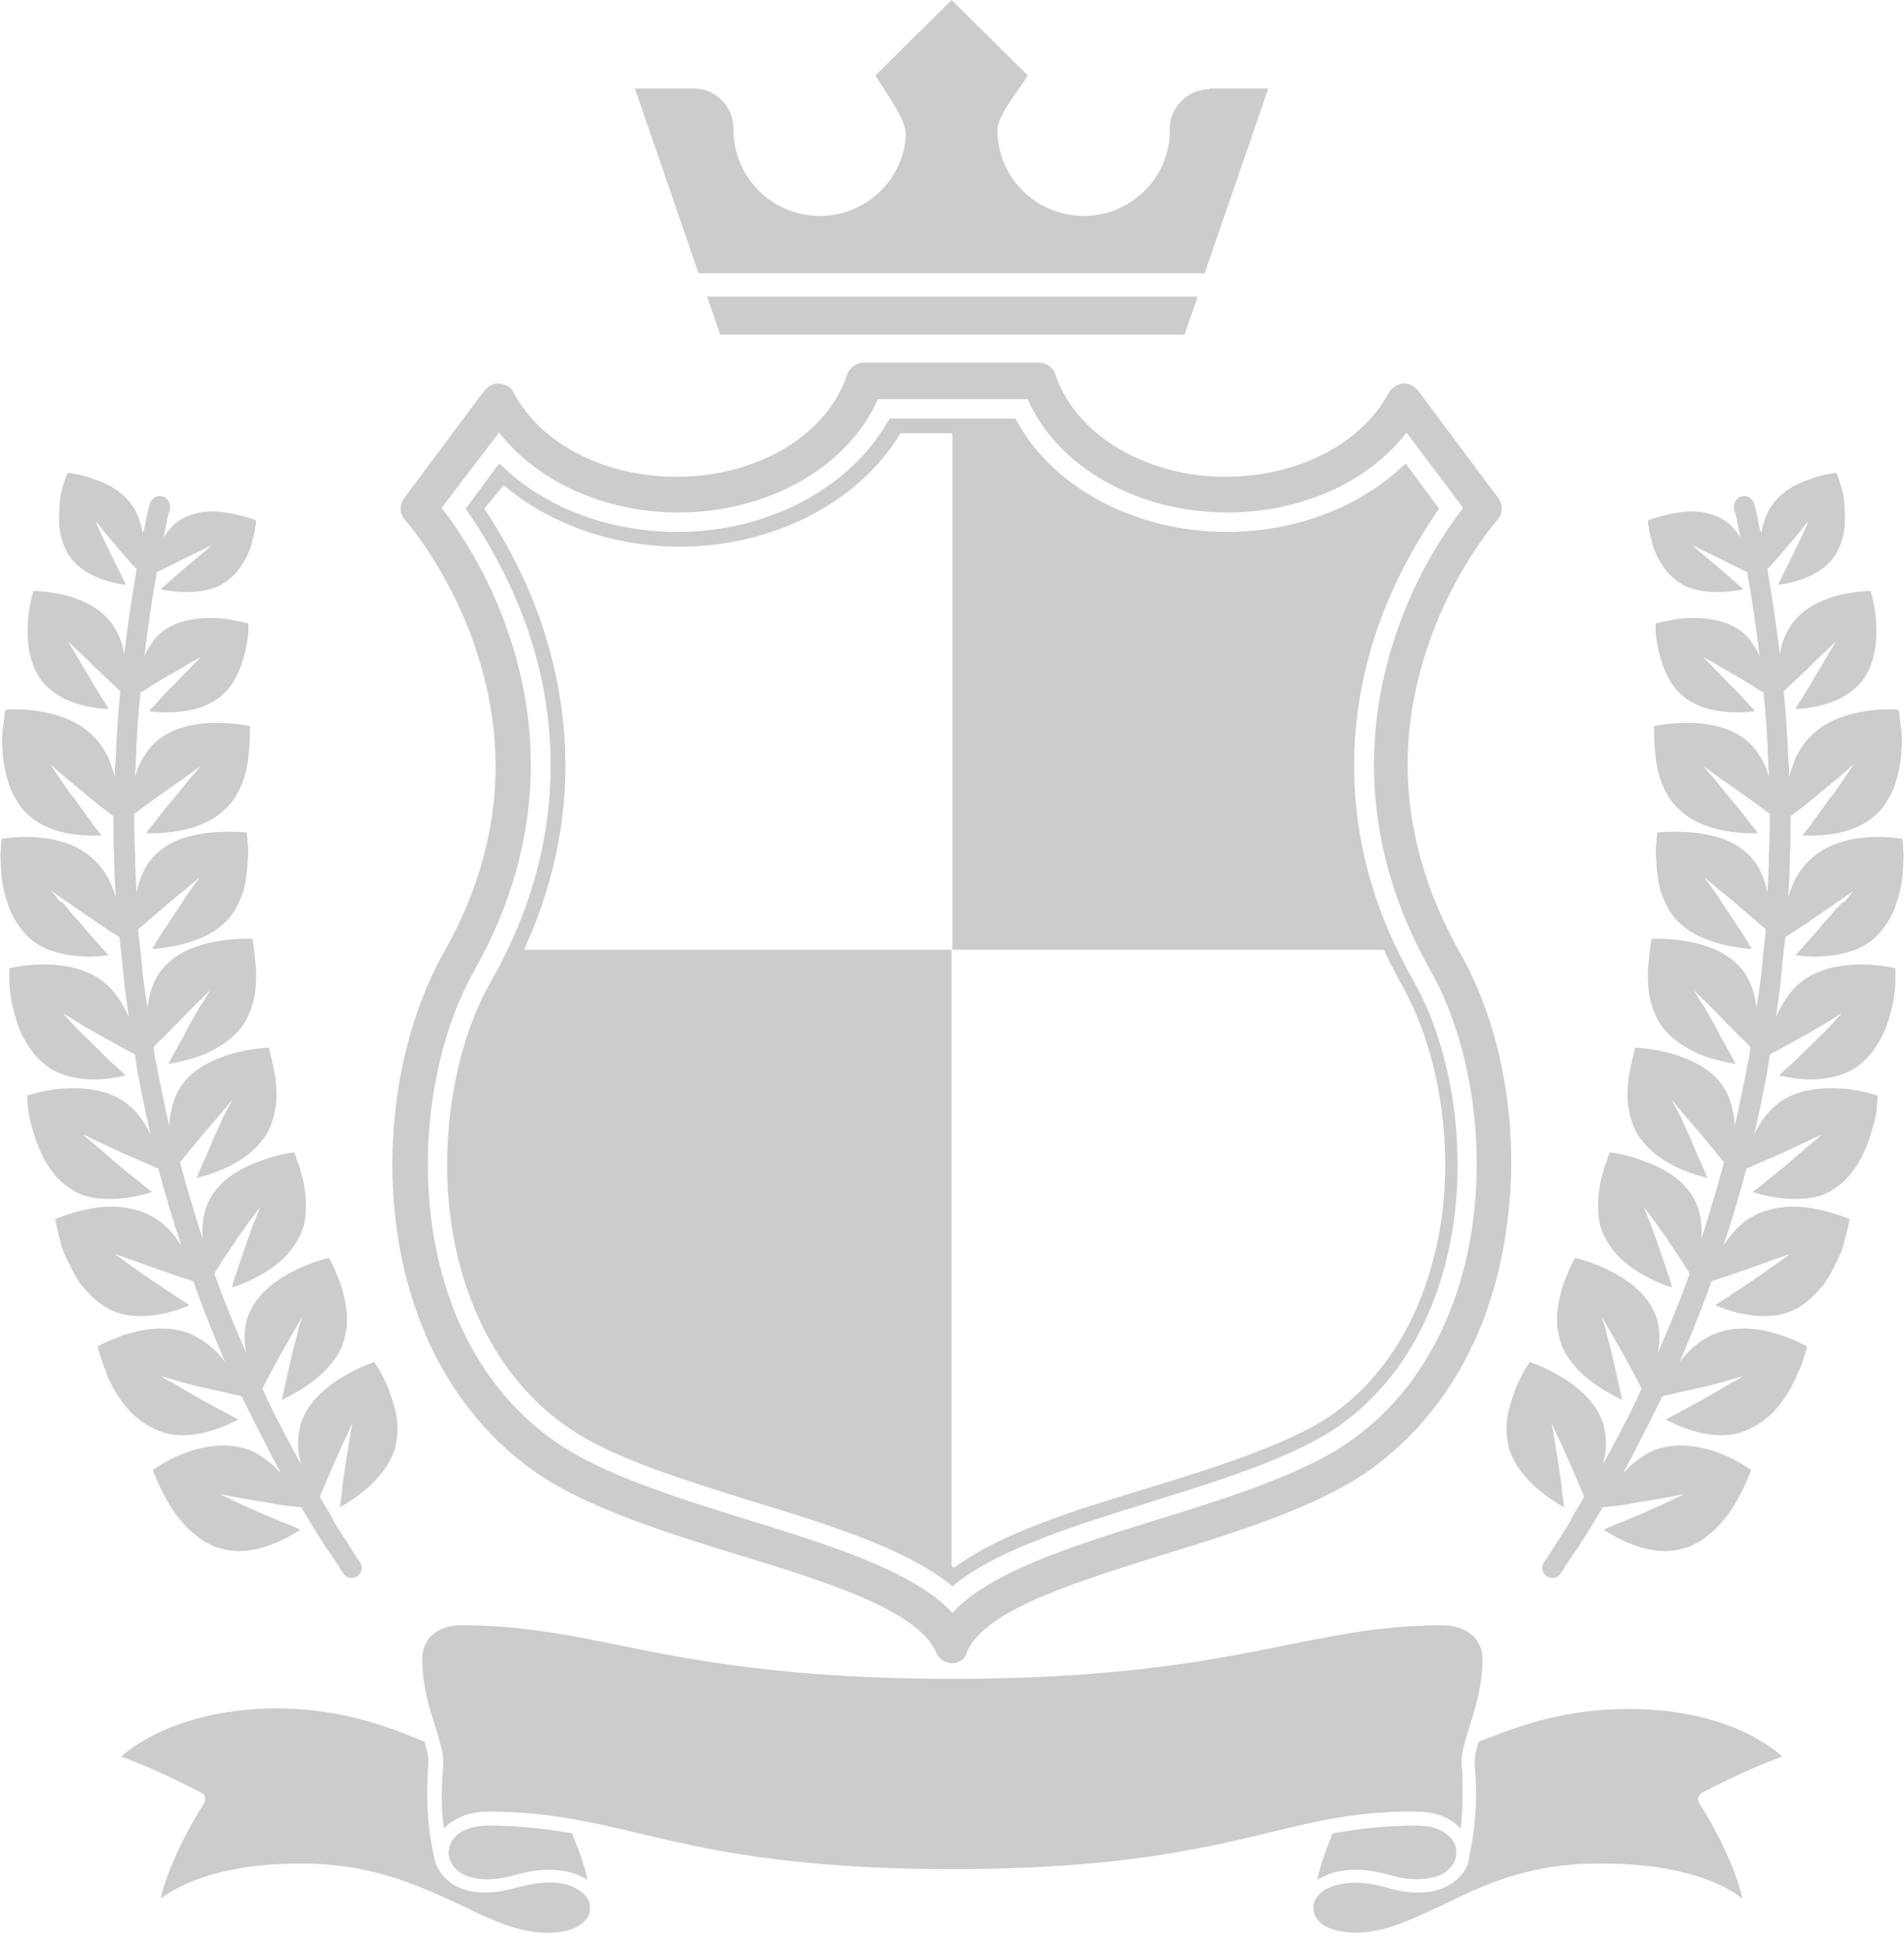 <?xml version="1.0" encoding="utf-8"?>
<svg viewBox="167.2 560.5 245.3 248.9" width="245.3" height="248.9" xmlns="http://www.w3.org/2000/svg"><g transform="matrix(1, 0, 0, 1, 0, 0)">
		<path class="st0" d="M289.9,774.7c-0.9,0-1.8-0.6-2.1-1.4c-2.3-5.4-14.1-9.1-25.6-12.6c-9.4-2.9-19.2-6-25.7-10.4&#10;&#9;&#9;&#9;c-10.1-6.9-16.6-18.4-18.3-32.4c-1.5-12.2,0.8-25.1,6.1-34.6c7.3-12.8,8.7-26.1,4.1-39.5c-3.4-10-8.9-16.2-9-16.3&#10;&#9;&#9;&#9;c-0.7-0.8-0.8-2-0.1-2.9l10.3-13.8c0.5-0.6,1.2-1,2-0.9c0.8,0.1,1.5,0.5,1.8,1.2c3.5,6.6,11.7,10.8,21,10.8&#10;&#9;&#9;&#9;c10.4,0,19.4-5.4,21.9-13.1c0.3-0.9,1.2-1.6,2.2-1.6h22.5c1,0,1.9,0.6,2.2,1.6c2.6,7.7,11.6,13.1,21.9,13.1&#10;&#9;&#9;&#9;c9.2,0,17.5-4.2,21-10.8c0.4-0.7,1.1-1.1,1.8-1.2c0.8-0.1,1.5,0.3,2,0.9l10.3,13.8c0.7,0.9,0.6,2.1-0.1,2.9&#10;&#9;&#9;&#9;c-0.1,0.1-5.7,6.4-9,16.4c-4.5,13.3-3,26.5,4.2,39.3c5.4,9.5,7.7,22.4,6.1,34.6c-1.7,14-8.2,25.5-18.3,32.4&#10;&#9;&#9;&#9;c-6.5,4.4-16.2,7.5-25.7,10.4c-11.5,3.6-23.3,7.2-25.6,12.6C291.6,774.1,290.8,774.7,289.9,774.7z M224.1,625.9&#10;&#9;&#9;&#9;c2,2.6,6,8.3,8.7,16.4c3.4,10.1,5.4,25.7-4.5,43.2c-9.1,16.1-9.5,47.1,10.8,60.9c5.9,4,15.3,7,24.4,9.8c11,3.4,21.5,6.7,26.4,12&#10;&#9;&#9;&#9;c4.9-5.3,15.4-8.6,26.4-12c9.1-2.8,18.5-5.8,24.4-9.8c20.2-13.8,19.9-44.8,10.8-60.9l0,0c-9.9-17.5-7.9-33.1-4.5-43.2&#10;&#9;&#9;&#9;c2.7-8.1,6.7-13.8,8.7-16.4l-7.3-9.7c-4.9,6.4-13.6,10.3-23.1,10.3c-11.6,0-21.9-5.9-25.7-14.6h-19.3&#10;&#9;&#9;&#9;c-3.8,8.7-14.1,14.6-25.7,14.6c-9.5,0-18.2-4-23.1-10.3L224.1,625.9z" style="fill: rgb(204, 204, 204); opacity: 1;"/>
		<path class="st0" d="M289.9,764.8l-0.6-0.5c-5.7-4.4-15.1-7.4-25-10.4c-8.9-2.8-18.2-5.6-23.8-9.5c-8.4-5.7-13.8-15.5-15.3-27.4&#10;&#9;&#9;&#9;c-1.3-10.6,0.7-22.2,5.3-30.2c10.4-18.3,8.3-34.7,4.7-45.2c-2.3-6.6-5.4-11.8-7.6-15l-0.4-0.6l4.3-5.8l0.8,0.7&#10;&#9;&#9;&#9;c5.6,5.2,13.7,8.1,22.2,8.1c11.6,0,22.1-5.6,27-14.1l0.3-0.5H298l0.3,0.5c4.8,8.6,15.4,14.1,27,14.1c8.5,0,16.6-3,22.2-8.1&#10;&#9;&#9;&#9;l0.8-0.7l4.3,5.8l-0.4,0.6c-2.2,3.2-5.3,8.4-7.6,15c-3.6,10.6-5.7,27,4.7,45.2c4.6,8.1,6.6,19.6,5.3,30.2&#10;&#9;&#9;&#9;c-1.5,12-6.9,21.7-15.3,27.4c-5.6,3.8-14.8,6.7-23.8,9.5c-9.9,3.1-19.3,6-25,10.4L289.9,764.8z M229.6,626&#10;&#9;&#9;&#9;c2.2,3.3,5.2,8.4,7.4,14.9c3.7,10.9,5.9,27.9-4.8,46.8c-4.4,7.7-6.3,18.9-5,29.1c1.4,11.4,6.5,20.7,14.5,26.1&#10;&#9;&#9;&#9;c5.3,3.7,14.4,6.5,23.3,9.2c10.2,3.2,19.1,5.9,25.1,10.3c6-4.4,14.8-7.2,25.1-10.3c8.8-2.7,17.9-5.6,23.3-9.2&#10;&#9;&#9;&#9;c7.9-5.4,13-14.7,14.5-26.1c1.3-10.2-0.7-21.3-5-29.1c-10.7-18.9-8.5-35.9-4.8-46.8c2.2-6.5,5.2-11.6,7.4-14.9l-2.3-3&#10;&#9;&#9;&#9;c-5.9,5.1-14.1,7.9-22.7,7.9c-12,0-23.1-5.7-28.4-14.6h-14c-5.3,8.9-16.4,14.6-28.4,14.6c-8.6,0-16.8-2.9-22.7-7.9L229.6,626z" style="fill: rgb(204, 204, 204); opacity: 1;"/>
		<path class="st0" d="M346.1,682.8c-7.9-16.8-5.8-31.7-2.5-41.6c2.3-6.7,5.4-12,7.7-15.2l-3.3-4.4c-5.7,5.2-14,8.4-22.8,8.4&#10;&#9;&#9;&#9;c-12.1,0-22.9-5.8-27.8-14.6h-7.5v67.4H346.1z" style="fill: rgb(204, 204, 204); opacity: 1;"/>
		<path class="st0" d="M233.6,682.8c-0.7,1.5-1.4,3-2.3,4.5c-4.5,7.9-6.4,19.3-5.2,29.7c1.4,11.7,6.7,21.2,14.9,26.7&#10;&#9;&#9;&#9;c5.5,3.7,14.6,6.6,23.5,9.3c10.2,3.2,19.5,6.1,25.3,10.6v-80.8H233.6z" style="fill: rgb(204, 204, 204); opacity: 1;"/>
		<g>
			<path class="st0" d="M182.8,786.7c1.9,0.7,5.8,2.3,10.4,4.7c0.2,0.1,0.4,0.3,0.4,0.6c0.1,0.2,0,0.5-0.1,0.7&#10;&#9;&#9;&#9;&#9;c0,0.1-4.2,6.3-5.6,12.3c2.7-2,8.3-4.7,19.2-4.5c8.6,0.2,14.4,3,19.6,5.4c3.9,1.9,7.3,3.5,11.1,3.5c2.1,0,3.8-0.5,4.7-1.5&#10;&#9;&#9;&#9;&#9;c0.5-0.5,0.8-1.1,0.7-1.8l0,0c0-0.8-0.5-1.6-1.3-2.1c-1.8-1.3-4.7-1.4-8.2-0.4c-3.4,1-6.4,0.8-8.4-0.6c-1.2-0.9-2-2.1-2.2-3.5&#10;&#9;&#9;&#9;&#9;c-1-4.5-0.9-7.9-0.8-10.4c0-0.7,0.1-1.3,0.1-1.8c0-0.7-0.2-1.5-0.5-2.5c-4.8-2-10.4-4.1-18.3-4.3&#10;&#9;&#9;&#9;&#9;C191.4,780.4,185,784.8,182.8,786.7z" style="fill: rgb(204, 204, 204); opacity: 1;"/>
			<path class="st0" d="M225.8,797.1c-0.6,0.6-0.8,1.4-0.8,2.2c0.1,0.9,0.6,1.7,1.4,2.3c0.9,0.6,3,1.5,7,0.4&#10;&#9;&#9;&#9;&#9;c5.2-1.5,8.1-0.3,9.5,0.6c-0.5-2.3-1.3-4.2-1.9-5.8c0-0.1-0.1-0.1-0.1-0.2c-3.3-0.6-6.8-1-10.8-1&#10;&#9;&#9;&#9;&#9;C228.2,795.6,226.7,796.1,225.8,797.1z" style="fill: rgb(204, 204, 204); opacity: 1;"/>
			<path class="st0" d="M357.7,784.8c-0.3,1-0.5,1.8-0.5,2.5c0,0.6,0,1.2,0.1,1.8c0.1,2.5,0.2,5.8-0.8,10.4&#10;&#9;&#9;&#9;&#9;c-0.1,1.4-0.9,2.6-2.2,3.5c-2,1.4-5,1.6-8.4,0.6c-3.4-1-6.4-0.8-8.2,0.4c-0.8,0.6-1.3,1.3-1.3,2.1l0,0c0,0.6,0.2,1.3,0.7,1.8&#10;&#9;&#9;&#9;&#9;c0.9,1,2.6,1.4,4.7,1.5c3.8,0,7.2-1.7,11.1-3.5c5.1-2.5,10.9-5.3,19.6-5.4c10.9-0.2,16.6,2.5,19.2,4.5&#10;&#9;&#9;&#9;&#9;c-1.4-5.9-5.5-12.2-5.6-12.3c-0.1-0.2-0.2-0.5-0.1-0.7c0.1-0.2,0.2-0.4,0.4-0.6c4.6-2.4,8.5-4,10.4-4.7c-2.2-2-8.7-6.4-20.9-6.1&#10;&#9;&#9;&#9;&#9;C368,780.8,362.5,782.9,357.7,784.8z" style="fill: rgb(204, 204, 204); opacity: 1;"/>
			<path class="st0" d="M346.4,802c1.4,0.4,2.5,0.5,3.5,0.5c1.8,0,2.9-0.5,3.5-0.9c0.8-0.6,1.4-1.4,1.4-2.3c0.1-0.8-0.2-1.6-0.8-2.2&#10;&#9;&#9;&#9;&#9;c-0.9-1-2.4-1.5-4.3-1.5c-4,0-7.5,0.4-10.8,1c0,0.1-0.1,0.1-0.1,0.2c-0.6,1.5-1.4,3.5-1.9,5.8C338.3,801.7,341.2,800.5,346.4,802&#10;&#9;&#9;&#9;&#9;z" style="fill: rgb(204, 204, 204); opacity: 1;"/>
			<path class="st0" d="M224.3,787.3c0,0.6,0,1.2-0.1,1.9c-0.1,1.8-0.2,4,0.2,6.8c0,0,0,0,0.1-0.1c1.2-1.3,3.2-2.1,5.6-2.1&#10;&#9;&#9;&#9;&#9;c7.3,0,12.7,1.2,19,2.7c8.8,2.1,19.7,4.7,40.8,4.7c21.1,0,32.1-2.6,40.8-4.7c6.2-1.5,11.6-2.8,19-2.7c2.4,0,4.4,0.8,5.6,2.1&#10;&#9;&#9;&#9;&#9;c0,0,0,0,0.1,0.1c0.3-2.8,0.2-4.9,0.2-6.8c0-0.7-0.1-1.3-0.1-1.9c0-1.2,0.5-2.7,1-4.4c0.8-2.4,1.7-5.4,1.7-8.8&#10;&#9;&#9;&#9;&#9;c0-1.9-1.3-4.2-5.1-4.3c-7.2,0-13,1.1-19.9,2.5c-9.8,2-22,4.4-43.3,4.4c-21.3,0-33.5-2.4-43.3-4.4c-6.8-1.4-12.8-2.5-19.9-2.5&#10;&#9;&#9;&#9;&#9;c-3.8,0-5.1,2.3-5.1,4.3c0,3.4,0.9,6.4,1.7,8.8C223.8,784.6,224.3,786.1,224.3,787.3z" style="fill: rgb(204, 204, 204); opacity: 1;"/>
		</g>
		<g>
			<path class="st0" d="M403.7,677.6c-0.4,0.5-0.9,1.1-1.4,1.6c-0.9,1.1-1.9,2.2-2.6,3c-0.7,0.8-1.2,1.3-1.2,1.3&#10;&#9;&#9;&#9;&#9;c1.3,0.2,3.1,0.3,5,0c0.9-0.1,1.9-0.4,2.8-0.7c0.9-0.4,1.8-0.9,2.5-1.6c1.1-1,1.9-2.3,2.5-3.7c0.5-1.4,0.9-2.9,1-4.2&#10;&#9;&#9;&#9;&#9;c0.1-1.3,0.2-2.6,0.1-3.4c0-0.4,0-0.8-0.1-1c0-0.2,0-0.4,0-0.4s-2-0.3-4.4-0.2c-2.5,0.2-5.5,0.9-7.6,3c-1.4,1.3-2.2,3-2.7,4.7&#10;&#9;&#9;&#9;&#9;c0.1-1.8,0.2-3.6,0.2-5.3c0.1-1.7,0.1-3.4,0.1-5.1c0.8-0.6,2.4-1.8,3.9-3.1c1.1-0.9,2.2-1.8,3-2.5c0.8-0.7,1.3-1.2,1.3-1.2&#10;&#9;&#9;&#9;&#9;s-0.4,0.6-1,1.5c-0.6,0.9-1.4,2.1-2.3,3.2c-0.8,1.2-1.7,2.3-2.3,3.2c-0.6,0.8-1.1,1.4-1.1,1.4c2.6,0.1,7.2-0.1,10-3.2&#10;&#9;&#9;&#9;&#9;c2-2.2,2.7-5.5,2.8-8.2c0.1-1.4-0.1-2.6-0.2-3.4c-0.1-0.9-0.2-1.4-0.2-1.4s-2-0.2-4.4,0.2c-2.5,0.4-5.4,1.4-7.3,3.6&#10;&#9;&#9;&#9;&#9;c-0.7,0.8-1.2,1.6-1.6,2.5c-0.3,0.8-0.6,1.6-0.8,2.4c0-0.7,0-1.4-0.1-2.1c-0.1-3.1-0.3-6.1-0.6-9c0.7-0.6,1.9-1.8,3.1-2.9&#10;&#9;&#9;&#9;&#9;c0.9-0.9,1.8-1.8,2.5-2.4c0.7-0.7,1.1-1.1,1.1-1.1s-0.3,0.6-0.8,1.4c-0.5,0.8-1.1,1.9-1.8,3c-0.6,1.1-1.3,2.2-1.8,3&#10;&#9;&#9;&#9;&#9;c-0.5,0.8-0.8,1.3-0.8,1.3c2.3-0.1,6.3-0.7,8.6-3.6c1.6-2.1,2-5,1.8-7.4c0-1.2-0.2-2.2-0.4-3c-0.2-0.8-0.3-1.2-0.3-1.2&#10;&#9;&#9;&#9;&#9;s-1.8,0-3.9,0.5c-2.1,0.5-4.7,1.6-6.2,3.7c-0.9,1.2-1.4,2.6-1.6,4c-0.5-4.3-1.1-8-1.6-11c0.6-0.6,1.5-1.7,2.4-2.7&#10;&#9;&#9;&#9;&#9;c0.7-0.9,1.5-1.7,2-2.4c0.5-0.7,0.9-1.1,0.9-1.1s-0.9,2.1-1.9,4.1c-0.5,1-1,2-1.4,2.8c-0.4,0.8-0.6,1.3-0.6,1.3&#10;&#9;&#9;&#9;&#9;c1-0.1,2.4-0.4,3.8-1c1.4-0.6,2.7-1.5,3.6-2.9c0.6-1,1-2.2,1.1-3.3c0.1-0.6,0.1-1.2,0.1-1.8c0-0.6-0.1-1.1-0.1-1.7&#10;&#9;&#9;&#9;&#9;c-0.1-1.1-0.4-2-0.6-2.6c-0.2-0.7-0.4-1.1-0.4-1.1s-1.6,0.1-3.4,0.8c-1.9,0.6-4,1.8-5.2,3.8c-0.6,1-0.9,2.1-1.1,3.2&#10;&#9;&#9;&#9;&#9;c0-0.1,0-0.2-0.1-0.3c-0.2-0.7-0.3-1.4-0.4-1.9c-0.1-0.5-0.2-0.9-0.3-1.2c-0.1-0.3-0.1-0.4-0.1-0.4c-0.2-0.7-0.9-1.2-1.6-1&#10;&#9;&#9;&#9;&#9;c-0.7,0.2-1.1,0.9-1,1.6c0,0,0,0.1,0.1,0.4c0.1,0.3,0.2,0.6,0.3,1.2c0.1,0.5,0.2,1.1,0.4,1.9c0,0.1,0,0.2,0.1,0.3&#10;&#9;&#9;&#9;&#9;c-0.6-0.9-1.3-1.8-2.3-2.4c-2-1.2-4.4-1.2-6.3-0.8c-1.9,0.3-3.4,0.9-3.4,0.9s0,0.4,0.1,0.9c0.1,0.6,0.3,1.4,0.5,2.2&#10;&#9;&#9;&#9;&#9;c0.1,0.4,0.3,0.9,0.5,1.3c0.2,0.5,0.4,0.9,0.7,1.3c0.6,0.9,1.3,1.7,2.2,2.3c2.6,1.7,6.2,1.3,8.3,0.9c0,0-0.4-0.4-1-0.9&#10;&#9;&#9;&#9;&#9;c-0.6-0.5-1.4-1.3-2.3-2c-1.7-1.4-3.3-2.8-3.3-2.8s0.5,0.2,1.2,0.6c0.7,0.3,1.7,0.8,2.7,1.3c1.2,0.6,2.4,1.2,3.2,1.6&#10;&#9;&#9;&#9;&#9;c0.5,2.9,1.1,6.6,1.6,10.8c-0.6-1.3-1.4-2.5-2.5-3.3c-2.1-1.5-4.8-1.7-7-1.6c-2.2,0.2-3.9,0.7-3.9,0.7s0,0.4,0,1.1&#10;&#9;&#9;&#9;&#9;c0,0.7,0.2,1.5,0.4,2.5c0.5,2,1.3,4.3,3.3,5.9c2.7,2.1,6.8,2.1,9.1,1.8c0,0-0.4-0.5-1-1.1c-0.6-0.7-1.4-1.6-2.3-2.4&#10;&#9;&#9;&#9;&#9;c-0.8-0.9-1.7-1.7-2.3-2.4c-0.6-0.6-1.1-1.1-1.1-1.1s0.5,0.3,1.3,0.7c0.8,0.5,1.8,1.1,2.9,1.7c1.4,0.8,2.8,1.7,3.6,2.2&#10;&#9;&#9;&#9;&#9;c0.3,2.8,0.5,5.7,0.6,8.8c0,0.7,0.1,1.4,0.1,2.1c-0.2-0.8-0.5-1.6-0.9-2.3c-0.5-0.8-1-1.6-1.8-2.3c-2.2-1.9-5.2-2.4-7.7-2.4&#10;&#9;&#9;&#9;&#9;c-2.5,0-4.4,0.4-4.4,0.4s0,0.5,0,1.2c0,0.7,0.1,1.7,0.2,2.9c0.3,2.3,1.1,5,3.2,6.8c2.8,2.6,7.4,3,10,2.9c0,0-0.4-0.5-1.1-1.4&#10;&#9;&#9;&#9;&#9;c-0.6-0.8-1.5-1.9-2.4-3c-0.9-1-1.7-2.1-2.4-2.9c-0.7-0.8-1.1-1.3-1.1-1.3s0.6,0.4,1.4,1c0.8,0.6,2,1.4,3.1,2.2&#10;&#9;&#9;&#9;&#9;c1.6,1.1,3.2,2.3,4,2.9c0,1.7,0,3.3-0.1,5c0,1.7-0.1,3.5-0.2,5.2c-0.3-1.7-1-3.5-2.3-4.8c-2-2.1-5-2.8-7.5-3&#10;&#9;&#9;&#9;&#9;c-2.5-0.2-4.4,0-4.4,0s0,0.1,0,0.3c0,0.2-0.1,0.5-0.1,0.9c-0.1,0.7-0.1,1.7,0,2.9c0.1,1.1,0.2,2.4,0.6,3.6c0.4,1.2,1,2.4,1.9,3.5&#10;&#9;&#9;&#9;&#9;c0.7,0.7,1.4,1.3,2.3,1.8c0.8,0.5,1.7,0.8,2.6,1.1c1.8,0.6,3.6,0.8,4.9,0.9c0,0-0.4-0.6-0.9-1.5c-0.6-0.9-1.3-2-2.1-3.2&#10;&#9;&#9;&#9;&#9;c-0.4-0.6-0.8-1.1-1.1-1.7c-0.4-0.5-0.7-1-1-1.4c-0.6-0.8-1-1.4-1-1.4s0.5,0.4,1.3,1.1c0.8,0.7,1.9,1.5,2.9,2.4&#10;&#9;&#9;&#9;&#9;c1.5,1.3,3,2.6,3.7,3.2c0,0.4-0.1,0.7-0.1,1.1c-0.1,0.5-0.1,1.1-0.2,1.6c-0.2,2.5-0.5,5-0.9,7.4c-0.2-1.7-0.7-3.5-1.9-5&#10;&#9;&#9;&#9;&#9;c-1.8-2.2-4.7-3.2-7.2-3.6c-2.4-0.4-4.4-0.3-4.4-0.3s-0.1,0.4-0.2,1.2c-0.1,0.7-0.2,1.7-0.3,2.9c0,1.1,0,2.4,0.3,3.7&#10;&#9;&#9;&#9;&#9;c0.3,1.3,0.8,2.5,1.6,3.6c0.6,0.8,1.3,1.4,2.1,2c0.8,0.5,1.6,1,2.5,1.4c1.7,0.7,3.5,1.1,4.8,1.3c0,0-0.3-0.6-0.8-1.5&#10;&#9;&#9;&#9;&#9;c-0.5-0.9-1.2-2.1-1.8-3.3c-0.7-1.2-1.3-2.4-1.9-3.2c-0.5-0.9-0.9-1.5-0.9-1.5s0.5,0.5,1.2,1.2c0.8,0.7,1.7,1.7,2.7,2.7&#10;&#9;&#9;&#9;&#9;c1,1,1.9,2,2.7,2.7c0.3,0.3,0.6,0.6,0.7,0.8c0,0.3-0.1,0.6-0.1,0.9c-0.6,3.1-1.2,6.1-1.9,9.2c-0.1-1.7-0.5-3.6-1.5-5.1&#10;&#9;&#9;&#9;&#9;c-1.6-2.4-4.5-3.6-6.9-4.3c-2.4-0.6-4.4-0.7-4.4-0.7s-0.2,0.4-0.3,1.1c-0.1,0.4-0.2,0.8-0.3,1.3c-0.1,0.5-0.2,1-0.3,1.6&#10;&#9;&#9;&#9;&#9;c-0.1,1.1-0.2,2.4,0,3.7c0.2,1.3,0.6,2.6,1.3,3.7c0.3,0.4,0.6,0.8,0.9,1.1c0.3,0.4,0.7,0.7,1,1c0.7,0.6,1.5,1.1,2.4,1.6&#10;&#9;&#9;&#9;&#9;c1.7,0.9,3.4,1.4,4.6,1.7c0,0-0.3-0.6-0.7-1.6c-0.4-0.9-1-2.2-1.5-3.5c-0.6-1.2-1.1-2.5-1.6-3.4c-0.5-0.9-0.8-1.5-0.8-1.5&#10;&#9;&#9;&#9;&#9;s1.8,2.1,3.6,4.2c1.2,1.5,2.5,3,3.1,3.8c-0.9,3.4-1.9,6.7-2.9,9.8c0.1-1.8-0.1-3.6-1-5.2c-1.4-2.5-4.1-4-6.5-4.8&#10;&#9;&#9;&#9;&#9;c-2.3-0.9-4.3-1.1-4.3-1.1s-0.2,0.4-0.4,1.1c-0.1,0.3-0.3,0.8-0.4,1.2c-0.1,0.5-0.3,1-0.4,1.5c-0.2,1.1-0.4,2.4-0.3,3.6&#10;&#9;&#9;&#9;&#9;c0,1.3,0.3,2.6,1,3.8c0.9,1.7,2.4,3.1,4,4.1c1.6,1,3.2,1.7,4.5,2.1c0,0-0.1-0.2-0.1-0.5c-0.1-0.3-0.2-0.7-0.4-1.2&#10;&#9;&#9;&#9;&#9;c-0.3-1-0.8-2.3-1.2-3.6c-0.5-1.3-0.9-2.6-1.3-3.5c-0.4-1-0.6-1.6-0.6-1.6s0.4,0.6,1,1.4c0.3,0.4,0.7,0.9,1,1.4&#10;&#9;&#9;&#9;&#9;c0.4,0.5,0.8,1.1,1.2,1.7c1.1,1.6,2.2,3.3,2.7,4.1c-1.3,3.6-2.7,7-4.1,10.2c0.3-1.7,0.3-3.6-0.5-5.3c-1.2-2.6-3.7-4.3-6-5.4&#10;&#9;&#9;&#9;&#9;c-2.2-1.1-4.2-1.5-4.2-1.5s-0.2,0.4-0.5,1c-0.2,0.3-0.3,0.7-0.5,1.2c-0.1,0.2-0.2,0.5-0.3,0.7c-0.1,0.2-0.2,0.5-0.3,0.8&#10;&#9;&#9;&#9;&#9;c-0.3,1.1-0.6,2.3-0.7,3.6c0,0.3,0,0.7,0,1c0,0.3,0,0.7,0.1,1c0.1,0.7,0.3,1.3,0.5,2c1.5,3.6,5.5,5.9,7.8,7c0,0-0.6-2.7-1.2-5.4&#10;&#9;&#9;&#9;&#9;c-0.3-1.3-0.7-2.6-0.9-3.6c-0.3-1-0.5-1.6-0.5-1.6s0.4,0.6,0.9,1.5c0.5,0.9,1.2,2.1,1.9,3.3c0.9,1.7,1.9,3.5,2.3,4.3&#10;&#9;&#9;&#9;&#9;c-0.5,1.1-1,2.2-1.5,3.2c-0.8,1.5-1.5,2.9-2.2,4.2c-0.4,0.8-0.9,1.6-1.3,2.4c0.2-0.8,0.4-1.6,0.4-2.5c0-1-0.1-1.9-0.4-2.9&#10;&#9;&#9;&#9;&#9;c-0.9-2.7-3.3-4.7-5.4-5.9c-2.1-1.3-4-1.9-4-1.9s-1.1,1.5-1.9,3.6c-0.4,1.1-0.8,2.2-1,3.5c-0.1,0.6-0.1,1.3-0.1,2&#10;&#9;&#9;&#9;&#9;c0,0.3,0.1,0.7,0.1,1c0.1,0.3,0.1,0.7,0.2,1c1.1,3.7,4.9,6.4,7.1,7.6c0,0-0.1-0.7-0.2-1.7c-0.1-1-0.3-2.4-0.5-3.7&#10;&#9;&#9;&#9;&#9;c-0.4-2.7-0.9-5.4-0.9-5.4s1.2,2.5,2.3,5c0.6,1.3,1.1,2.6,1.5,3.5c0.2,0.4,0.3,0.7,0.4,1c-0.1,0.2-0.2,0.3-0.3,0.5&#10;&#9;&#9;&#9;&#9;c-0.6,1-1.2,1.9-1.6,2.8c-0.5,0.8-1,1.6-1.4,2.2c-0.4,0.6-0.8,1.2-1,1.6c-0.6,0.9-0.9,1.3-0.9,1.3c-0.4,0.6-0.2,1.4,0.4,1.8&#10;&#9;&#9;&#9;&#9;c0.6,0.4,1.4,0.2,1.8-0.4c0,0,0.3-0.5,0.9-1.4c0.3-0.4,0.6-1,1.1-1.6c0.4-0.6,0.9-1.4,1.4-2.2c0.5-0.8,1.1-1.8,1.7-2.8&#10;&#9;&#9;&#9;&#9;c0.1-0.2,0.2-0.3,0.3-0.5c0.3,0,0.7-0.1,1.1-0.1c1.1-0.1,2.4-0.3,3.8-0.6c2.8-0.4,5.6-1,5.6-1s-2.6,1.3-5.2,2.4&#10;&#9;&#9;&#9;&#9;c-1.3,0.6-2.6,1.1-3.6,1.5c-1,0.4-1.6,0.7-1.6,0.7c2.2,1.4,6.3,3.6,10.3,2.4c0.4-0.1,0.7-0.2,1.1-0.4c0.3-0.2,0.7-0.3,1-0.5&#10;&#9;&#9;&#9;&#9;c0.6-0.4,1.2-0.9,1.8-1.4c1.1-1,2-2.2,2.7-3.4c1.4-2.3,2.1-4.4,2.1-4.4s-1.6-1.2-3.9-2.1c-2.3-0.9-5.4-1.5-8.1-0.6&#10;&#9;&#9;&#9;&#9;c-1,0.3-1.8,0.8-2.6,1.4c-0.7,0.5-1.3,1.1-1.9,1.7c0.4-0.8,0.9-1.6,1.3-2.4c0.7-1.4,1.4-2.8,2.2-4.3c0.5-1,1-2.1,1.6-3.2&#10;&#9;&#9;&#9;&#9;c1-0.2,2.9-0.7,4.9-1.1c1.4-0.3,2.7-0.7,3.8-1c1-0.3,1.7-0.5,1.7-0.5s-0.6,0.4-1.6,0.9c-0.9,0.6-2.2,1.3-3.4,2&#10;&#9;&#9;&#9;&#9;c-2.5,1.4-5,2.7-5,2.7c2.3,1.2,6.6,3,10.4,1.4c0.7-0.3,1.4-0.7,2-1.1c0.3-0.2,0.6-0.5,0.9-0.7c0.3-0.3,0.5-0.5,0.8-0.8&#10;&#9;&#9;&#9;&#9;c1-1.1,1.8-2.4,2.4-3.6c0.2-0.3,0.3-0.6,0.4-0.9c0.1-0.3,0.2-0.6,0.4-0.8c0.2-0.5,0.4-1,0.5-1.5c0.3-0.8,0.4-1.4,0.4-1.4&#10;&#9;&#9;&#9;&#9;s-1.7-1-4.1-1.7c-2.4-0.7-5.5-1-8.1,0.2c-1.7,0.8-3.2,2.1-4.2,3.5c1.4-3.3,2.8-6.7,4.1-10.4c0.9-0.3,2.8-0.9,4.7-1.6&#10;&#9;&#9;&#9;&#9;c0.7-0.2,1.3-0.5,2-0.7c0.6-0.2,1.2-0.5,1.7-0.6c1-0.4,1.7-0.6,1.7-0.6s-0.6,0.4-1.5,1.1c-0.9,0.6-2.1,1.5-3.3,2.3&#10;&#9;&#9;&#9;&#9;c-1.2,0.8-2.4,1.6-3.3,2.2c-0.4,0.3-0.8,0.5-1.1,0.7c-0.3,0.2-0.4,0.3-0.4,0.3c1.2,0.5,2.9,1.1,4.8,1.3c1.9,0.2,3.9,0.1,5.7-0.9&#10;&#9;&#9;&#9;&#9;c1.3-0.7,2.4-1.8,3.4-3c0.9-1.2,1.5-2.6,2.1-3.8c0.3-0.6,0.5-1.2,0.6-1.8c0.2-0.6,0.3-1.1,0.4-1.5c0.2-0.9,0.3-1.4,0.3-1.4&#10;&#9;&#9;&#9;&#9;s-1.8-0.8-4.3-1.3c-2.5-0.5-5.5-0.5-8.1,0.9c-1.7,0.9-3,2.4-3.9,3.9c1.1-3.2,2.1-6.6,3-10c0.9-0.4,2.7-1.2,4.6-2&#10;&#9;&#9;&#9;&#9;c2.6-1.2,5.1-2.4,5.1-2.4s-0.5,0.5-1.4,1.2c-0.8,0.7-1.9,1.6-3,2.6c-1.1,0.9-2.2,1.8-3.1,2.5c-0.8,0.7-1.4,1.1-1.4,1.1&#10;&#9;&#9;&#9;&#9;c1.2,0.4,3,0.8,4.9,0.9c0.9,0,1.9,0,2.9-0.2c0.5-0.1,1-0.2,1.4-0.4c0.5-0.2,0.9-0.4,1.3-0.7c1.3-0.8,2.3-2,3.1-3.3&#10;&#9;&#9;&#9;&#9;c0.8-1.3,1.3-2.7,1.7-4c0.2-0.7,0.4-1.3,0.5-1.8c0.1-0.6,0.2-1.1,0.2-1.5c0.1-0.9,0.1-1.4,0.1-1.4s-1.9-0.7-4.4-0.9&#10;&#9;&#9;&#9;&#9;c-2.5-0.2-5.6,0-8,1.6c-1.6,1.1-2.7,2.6-3.5,4.3c0.7-3.1,1.4-6.3,1.9-9.4c0-0.3,0.1-0.6,0.1-0.9c0.9-0.5,2.6-1.4,4.4-2.4&#10;&#9;&#9;&#9;&#9;c1.2-0.7,2.5-1.4,3.4-2c0.9-0.6,1.5-0.9,1.5-0.9s-0.5,0.5-1.2,1.3c-0.7,0.8-1.8,1.8-2.8,2.8c-1,1-2,2-2.8,2.7&#10;&#9;&#9;&#9;&#9;c-0.8,0.7-1.3,1.2-1.3,1.2c1.3,0.3,3.1,0.6,4.9,0.5c0.9-0.1,1.9-0.2,2.8-0.5c0.9-0.3,1.9-0.7,2.7-1.4c1.2-0.9,2.1-2.2,2.8-3.5&#10;&#9;&#9;&#9;&#9;c0.7-1.3,1.1-2.8,1.4-4.1c0.3-1.3,0.4-2.5,0.4-3.4c0-0.9,0-1.4,0-1.4s-1.9-0.5-4.4-0.5c-2.5,0-5.6,0.5-7.8,2.3&#10;&#9;&#9;&#9;&#9;c-1.5,1.2-2.5,2.9-3.2,4.5c0.4-2.6,0.7-5.1,0.9-7.6c0.1-0.6,0.1-1.1,0.2-1.6c0-0.4,0.1-0.7,0.1-1.1c0.8-0.5,2.5-1.6,4.2-2.8&#10;&#9;&#9;&#9;&#9;c1.2-0.8,2.3-1.6,3.2-2.2c0.9-0.6,1.4-1,1.4-1s-0.5,0.6-1.1,1.4C404.6,676.6,404.2,677.1,403.7,677.6z" style="fill: rgb(204, 204, 204); opacity: 1;"/>
			<path class="st0" d="M176,677.6c0.4,0.5,0.9,1.1,1.4,1.6c0.9,1.1,1.9,2.2,2.6,3c0.7,0.8,1.2,1.3,1.2,1.3c-1.3,0.2-3.1,0.3-5,0&#10;&#9;&#9;&#9;&#9;c-0.9-0.1-1.9-0.4-2.8-0.7c-0.9-0.4-1.8-0.9-2.5-1.6c-1.1-1-1.9-2.3-2.5-3.7c-0.5-1.4-0.9-2.9-1-4.2c-0.1-1.3-0.2-2.6-0.1-3.4&#10;&#9;&#9;&#9;&#9;c0-0.4,0-0.8,0.1-1c0-0.2,0-0.4,0-0.4s2-0.3,4.4-0.2c2.5,0.2,5.5,0.9,7.6,3c1.4,1.3,2.2,3,2.7,4.7c-0.1-1.8-0.2-3.6-0.2-5.3&#10;&#9;&#9;&#9;&#9;c-0.1-1.7-0.1-3.4-0.1-5.1c-0.8-0.6-2.4-1.8-3.9-3.1c-1.1-0.9-2.2-1.8-3-2.5c-0.8-0.7-1.3-1.2-1.3-1.2s0.4,0.6,1,1.5&#10;&#9;&#9;&#9;&#9;c0.6,0.9,1.4,2.1,2.3,3.2c0.8,1.2,1.7,2.3,2.3,3.2c0.6,0.8,1.1,1.4,1.1,1.4c-2.6,0.1-7.2-0.1-10-3.2c-2-2.2-2.7-5.5-2.8-8.2&#10;&#9;&#9;&#9;&#9;c-0.1-1.4,0.1-2.6,0.2-3.4c0.1-0.9,0.2-1.4,0.2-1.4s2-0.2,4.4,0.2c2.5,0.4,5.4,1.4,7.3,3.6c0.7,0.8,1.2,1.6,1.6,2.5&#10;&#9;&#9;&#9;&#9;c0.3,0.8,0.6,1.6,0.8,2.4c0-0.7,0-1.4,0.1-2.1c0.1-3.1,0.3-6.1,0.6-9c-0.7-0.6-1.9-1.8-3.1-2.9c-0.9-0.9-1.8-1.8-2.5-2.4&#10;&#9;&#9;&#9;&#9;c-0.7-0.7-1.1-1.1-1.1-1.1s0.3,0.6,0.8,1.4c0.5,0.8,1.1,1.9,1.8,3c0.6,1.1,1.3,2.2,1.8,3c0.5,0.8,0.8,1.3,0.8,1.3&#10;&#9;&#9;&#9;&#9;c-2.3-0.1-6.3-0.7-8.6-3.6c-1.6-2.1-2-5-1.8-7.4c0-1.2,0.2-2.2,0.4-3c0.2-0.8,0.3-1.2,0.3-1.2s1.8,0,3.9,0.5&#10;&#9;&#9;&#9;&#9;c2.1,0.5,4.7,1.6,6.2,3.7c0.9,1.2,1.4,2.6,1.6,4c0.5-4.3,1.1-8,1.6-11c-0.6-0.6-1.5-1.7-2.4-2.7c-0.7-0.9-1.5-1.7-2-2.4&#10;&#9;&#9;&#9;&#9;c-0.5-0.7-0.9-1.1-0.9-1.1s0.9,2.1,1.9,4.1c0.5,1,1,2,1.4,2.8c0.4,0.8,0.6,1.3,0.6,1.3c-1-0.1-2.4-0.4-3.8-1&#10;&#9;&#9;&#9;&#9;c-1.4-0.6-2.7-1.5-3.6-2.9c-0.6-1-1-2.2-1.1-3.3c-0.1-0.6-0.1-1.2-0.1-1.8c0-0.6,0.1-1.1,0.1-1.7c0.1-1.1,0.4-2,0.6-2.6&#10;&#9;&#9;&#9;&#9;c0.2-0.7,0.4-1.1,0.4-1.1s1.6,0.1,3.4,0.8c1.9,0.6,4,1.8,5.2,3.8c0.6,1,0.9,2.1,1.1,3.2c0-0.1,0-0.2,0.1-0.3&#10;&#9;&#9;&#9;&#9;c0.2-0.7,0.3-1.4,0.4-1.9c0.1-0.5,0.2-0.9,0.3-1.2c0.1-0.3,0.1-0.4,0.1-0.4c0.2-0.7,0.9-1.2,1.6-1c0.7,0.2,1.1,0.9,1,1.6&#10;&#9;&#9;&#9;&#9;c0,0,0,0.1-0.1,0.4c-0.1,0.3-0.2,0.6-0.3,1.2c-0.1,0.5-0.2,1.1-0.4,1.9c0,0.1,0,0.2-0.1,0.3c0.6-0.9,1.3-1.8,2.3-2.4&#10;&#9;&#9;&#9;&#9;c2-1.2,4.4-1.2,6.3-0.8c1.9,0.3,3.4,0.9,3.4,0.9s0,0.4-0.1,0.9c-0.1,0.6-0.3,1.4-0.5,2.2c-0.1,0.4-0.3,0.9-0.5,1.3&#10;&#9;&#9;&#9;&#9;c-0.2,0.5-0.4,0.9-0.7,1.3c-0.6,0.9-1.3,1.7-2.2,2.3c-2.6,1.7-6.2,1.3-8.3,0.9c0,0,0.4-0.4,1-0.9c0.6-0.5,1.4-1.3,2.3-2&#10;&#9;&#9;&#9;&#9;c1.7-1.4,3.3-2.8,3.3-2.8s-0.5,0.2-1.2,0.6c-0.7,0.3-1.7,0.8-2.7,1.3c-1.2,0.6-2.4,1.2-3.2,1.6c-0.5,2.9-1.1,6.6-1.6,10.8&#10;&#9;&#9;&#9;&#9;c0.6-1.3,1.4-2.5,2.5-3.3c2.1-1.5,4.8-1.7,7-1.6c2.2,0.2,3.9,0.7,3.9,0.7s0,0.4,0,1.1c0,0.7-0.2,1.5-0.4,2.5&#10;&#9;&#9;&#9;&#9;c-0.5,2-1.3,4.3-3.3,5.9c-2.7,2.1-6.8,2.1-9.1,1.8c0,0,0.4-0.5,1-1.1c0.6-0.7,1.4-1.6,2.3-2.4c0.8-0.9,1.7-1.7,2.3-2.4&#10;&#9;&#9;&#9;&#9;c0.6-0.6,1.1-1.1,1.1-1.1s-0.5,0.3-1.3,0.7c-0.8,0.5-1.8,1.1-2.9,1.7c-1.4,0.8-2.8,1.7-3.6,2.2c-0.3,2.8-0.5,5.7-0.6,8.8&#10;&#9;&#9;&#9;&#9;c0,0.7-0.1,1.4-0.1,2.1c0.2-0.8,0.5-1.6,0.9-2.3c0.5-0.8,1-1.6,1.8-2.3c2.2-1.9,5.2-2.4,7.7-2.4c2.5,0,4.4,0.4,4.4,0.4&#10;&#9;&#9;&#9;&#9;s0,0.5,0,1.2c0,0.7-0.1,1.7-0.2,2.9c-0.3,2.3-1.1,5-3.2,6.8c-2.8,2.6-7.4,3-10,2.9c0,0,0.4-0.5,1.1-1.4c0.6-0.8,1.5-1.9,2.4-3&#10;&#9;&#9;&#9;&#9;c0.9-1,1.7-2.1,2.4-2.9c0.7-0.8,1.1-1.3,1.1-1.3s-0.6,0.4-1.4,1c-0.8,0.6-2,1.4-3.1,2.2c-1.6,1.1-3.2,2.3-4,2.9&#10;&#9;&#9;&#9;&#9;c0,1.7,0,3.3,0.1,5c0,1.7,0.1,3.5,0.2,5.2c0.3-1.7,1-3.5,2.3-4.8c2-2.1,5-2.8,7.5-3c2.5-0.2,4.4,0,4.4,0s0,0.1,0,0.3&#10;&#9;&#9;&#9;&#9;c0,0.2,0.1,0.5,0.1,0.9c0.1,0.7,0.1,1.7,0,2.9c-0.1,1.1-0.2,2.4-0.6,3.6c-0.4,1.2-1,2.4-1.9,3.5c-0.7,0.7-1.4,1.3-2.3,1.8&#10;&#9;&#9;&#9;&#9;c-0.8,0.5-1.7,0.8-2.6,1.1c-1.8,0.6-3.6,0.8-4.9,0.9c0,0,0.4-0.6,0.9-1.5c0.6-0.9,1.3-2,2.1-3.2c0.4-0.6,0.8-1.1,1.1-1.7&#10;&#9;&#9;&#9;&#9;c0.4-0.5,0.7-1,1-1.4c0.6-0.8,1-1.4,1-1.4s-0.5,0.4-1.3,1.1c-0.8,0.7-1.9,1.5-2.9,2.4c-1.5,1.3-3,2.6-3.7,3.2&#10;&#9;&#9;&#9;&#9;c0,0.4,0.1,0.7,0.1,1.1c0.1,0.5,0.1,1.1,0.2,1.6c0.2,2.5,0.5,5,0.9,7.4c0.2-1.7,0.7-3.5,1.9-5c1.8-2.2,4.7-3.2,7.2-3.6&#10;&#9;&#9;&#9;&#9;c2.4-0.4,4.4-0.3,4.4-0.3s0.1,0.4,0.2,1.2c0.1,0.7,0.2,1.7,0.3,2.9c0,1.1,0,2.4-0.3,3.7c-0.3,1.3-0.8,2.5-1.6,3.6&#10;&#9;&#9;&#9;&#9;c-0.6,0.8-1.3,1.4-2.1,2c-0.8,0.5-1.6,1-2.5,1.4c-1.7,0.7-3.5,1.1-4.8,1.3c0,0,0.3-0.6,0.8-1.5c0.5-0.9,1.2-2.1,1.8-3.3&#10;&#9;&#9;&#9;&#9;c0.7-1.2,1.3-2.4,1.9-3.2c0.5-0.9,0.9-1.5,0.9-1.5s-0.5,0.5-1.2,1.2c-0.8,0.7-1.7,1.7-2.7,2.7c-1,1-1.9,2-2.7,2.7&#10;&#9;&#9;&#9;&#9;c-0.3,0.3-0.6,0.6-0.7,0.8c0,0.3,0.1,0.6,0.1,0.9c0.6,3.1,1.2,6.1,1.9,9.2c0.1-1.7,0.5-3.6,1.5-5.1c1.6-2.4,4.5-3.6,6.9-4.3&#10;&#9;&#9;&#9;&#9;c2.4-0.6,4.4-0.7,4.4-0.7s0.2,0.4,0.3,1.1c0.1,0.4,0.2,0.8,0.3,1.3c0.1,0.5,0.2,1,0.3,1.6c0.1,1.1,0.2,2.4,0,3.7&#10;&#9;&#9;&#9;&#9;c-0.2,1.3-0.6,2.6-1.3,3.7c-0.3,0.4-0.6,0.8-0.9,1.1c-0.3,0.4-0.7,0.7-1,1c-0.7,0.6-1.5,1.1-2.4,1.6c-1.7,0.9-3.4,1.4-4.6,1.7&#10;&#9;&#9;&#9;&#9;c0,0,0.3-0.6,0.7-1.6c0.4-0.9,1-2.2,1.5-3.5c0.6-1.2,1.1-2.5,1.6-3.4c0.5-0.9,0.8-1.5,0.8-1.5s-1.8,2.1-3.6,4.2&#10;&#9;&#9;&#9;&#9;c-1.2,1.5-2.5,3-3.1,3.8c0.9,3.4,1.9,6.7,2.9,9.8c-0.1-1.8,0.1-3.6,1-5.2c1.4-2.5,4.1-4,6.5-4.8c2.3-0.9,4.3-1.1,4.3-1.1&#10;&#9;&#9;&#9;&#9;s0.2,0.4,0.4,1.1c0.1,0.3,0.3,0.8,0.4,1.2c0.1,0.5,0.3,1,0.4,1.5c0.2,1.1,0.4,2.4,0.3,3.6c0,1.3-0.3,2.6-1,3.8&#10;&#9;&#9;&#9;&#9;c-0.9,1.7-2.4,3.1-4,4.1c-1.6,1-3.2,1.7-4.5,2.1c0,0,0.1-0.2,0.1-0.5c0.1-0.3,0.2-0.7,0.4-1.2c0.3-1,0.8-2.3,1.2-3.6&#10;&#9;&#9;&#9;&#9;c0.5-1.3,0.9-2.6,1.3-3.5c0.4-1,0.6-1.6,0.6-1.6s-0.4,0.6-1,1.4c-0.3,0.4-0.7,0.9-1,1.4c-0.4,0.5-0.8,1.1-1.2,1.7&#10;&#9;&#9;&#9;&#9;c-1.1,1.6-2.2,3.3-2.7,4.1c1.3,3.6,2.7,7,4.1,10.2c-0.3-1.7-0.3-3.6,0.5-5.3c1.2-2.6,3.7-4.3,6-5.4c2.2-1.1,4.2-1.5,4.2-1.5&#10;&#9;&#9;&#9;&#9;s0.2,0.4,0.5,1c0.2,0.3,0.3,0.7,0.5,1.2c0.1,0.2,0.2,0.5,0.3,0.7c0.1,0.2,0.2,0.5,0.3,0.8c0.3,1.1,0.6,2.3,0.7,3.6&#10;&#9;&#9;&#9;&#9;c0,0.3,0,0.7,0,1c0,0.3,0,0.7-0.1,1c-0.1,0.7-0.3,1.3-0.5,2c-1.5,3.6-5.5,5.9-7.8,7c0,0,0.6-2.7,1.2-5.4c0.3-1.3,0.7-2.6,0.9-3.6&#10;&#9;&#9;&#9;&#9;c0.3-1,0.5-1.6,0.5-1.6s-0.4,0.6-0.9,1.5c-0.5,0.9-1.2,2.1-1.9,3.3c-0.9,1.7-1.9,3.5-2.3,4.3c0.5,1.1,1,2.2,1.5,3.2&#10;&#9;&#9;&#9;&#9;c0.8,1.5,1.5,2.9,2.2,4.2c0.4,0.8,0.9,1.6,1.3,2.4c-0.2-0.8-0.4-1.6-0.4-2.5c0-1,0.1-1.9,0.4-2.9c0.9-2.7,3.3-4.7,5.4-5.9&#10;&#9;&#9;&#9;&#9;c2.1-1.3,4-1.9,4-1.9s1.1,1.5,1.9,3.6c0.4,1.1,0.8,2.2,1,3.5c0.1,0.6,0.1,1.3,0.1,2c0,0.3-0.1,0.7-0.1,1c-0.1,0.3-0.1,0.7-0.2,1&#10;&#9;&#9;&#9;&#9;c-1.1,3.7-4.9,6.4-7.1,7.6c0,0,0.1-0.7,0.2-1.7c0.1-1,0.3-2.4,0.5-3.7c0.4-2.7,0.9-5.4,0.9-5.4s-1.2,2.5-2.3,5&#10;&#9;&#9;&#9;&#9;c-0.6,1.3-1.1,2.6-1.5,3.5c-0.2,0.4-0.3,0.7-0.4,1c0.1,0.2,0.2,0.3,0.3,0.5c0.6,1,1.2,1.9,1.6,2.8c0.5,0.8,1,1.6,1.4,2.2&#10;&#9;&#9;&#9;&#9;c0.4,0.6,0.8,1.2,1,1.6c0.6,0.9,0.9,1.3,0.9,1.3c0.4,0.6,0.2,1.4-0.4,1.8c-0.6,0.4-1.4,0.2-1.8-0.4c0,0-0.3-0.5-0.9-1.4&#10;&#9;&#9;&#9;&#9;c-0.3-0.4-0.6-1-1.1-1.6c-0.4-0.6-0.9-1.4-1.4-2.2c-0.5-0.8-1.1-1.8-1.7-2.8c-0.1-0.2-0.2-0.3-0.3-0.5c-0.3,0-0.7-0.1-1.1-0.1&#10;&#9;&#9;&#9;&#9;c-1.1-0.1-2.4-0.3-3.8-0.6c-2.8-0.4-5.6-1-5.6-1s2.6,1.3,5.2,2.4c1.3,0.6,2.6,1.1,3.6,1.5c1,0.4,1.6,0.7,1.6,0.7&#10;&#9;&#9;&#9;&#9;c-2.2,1.4-6.3,3.6-10.3,2.4c-0.4-0.1-0.7-0.2-1.1-0.4c-0.3-0.2-0.7-0.3-1-0.5c-0.6-0.4-1.2-0.9-1.8-1.4c-1.1-1-2-2.2-2.7-3.4&#10;&#9;&#9;&#9;&#9;c-1.4-2.3-2.1-4.4-2.1-4.4s1.6-1.2,3.9-2.1c2.3-0.9,5.4-1.5,8.1-0.6c1,0.3,1.8,0.8,2.6,1.4c0.7,0.5,1.3,1.1,1.9,1.7&#10;&#9;&#9;&#9;&#9;c-0.4-0.8-0.9-1.6-1.3-2.4c-0.7-1.4-1.4-2.8-2.2-4.3c-0.5-1-1-2.1-1.6-3.2c-1-0.2-2.9-0.7-4.9-1.1c-1.4-0.3-2.7-0.7-3.8-1&#10;&#9;&#9;&#9;&#9;c-1-0.3-1.7-0.5-1.7-0.5s0.6,0.4,1.6,0.9c0.9,0.6,2.2,1.3,3.4,2c2.5,1.4,5,2.7,5,2.7c-2.3,1.2-6.6,3-10.4,1.4&#10;&#9;&#9;&#9;&#9;c-0.7-0.3-1.4-0.7-2-1.1c-0.3-0.2-0.6-0.5-0.9-0.7c-0.3-0.3-0.5-0.5-0.8-0.8c-1-1.1-1.8-2.4-2.4-3.6c-0.2-0.3-0.3-0.6-0.4-0.9&#10;&#9;&#9;&#9;&#9;c-0.1-0.3-0.2-0.6-0.3-0.8c-0.2-0.5-0.4-1-0.5-1.5c-0.3-0.8-0.4-1.4-0.4-1.4s1.7-1,4.1-1.7c2.4-0.7,5.5-1,8.1,0.2&#10;&#9;&#9;&#9;&#9;c1.7,0.8,3.2,2.1,4.2,3.5c-1.4-3.3-2.8-6.7-4.1-10.4c-0.9-0.3-2.8-0.9-4.7-1.6c-0.7-0.2-1.3-0.5-2-0.7c-0.6-0.2-1.2-0.5-1.7-0.6&#10;&#9;&#9;&#9;&#9;c-1-0.4-1.7-0.6-1.7-0.6s0.6,0.4,1.5,1.1c0.9,0.6,2.1,1.5,3.3,2.3c1.2,0.8,2.4,1.6,3.3,2.2c0.4,0.3,0.8,0.5,1.1,0.7&#10;&#9;&#9;&#9;&#9;c0.3,0.2,0.4,0.3,0.4,0.3c-1.2,0.5-2.9,1.1-4.8,1.3c-1.9,0.2-3.9,0.1-5.7-0.9c-1.3-0.7-2.4-1.8-3.4-3c-0.9-1.2-1.5-2.6-2.1-3.8&#10;&#9;&#9;&#9;&#9;c-0.3-0.6-0.5-1.2-0.6-1.8c-0.2-0.6-0.3-1.1-0.4-1.5c-0.2-0.9-0.3-1.4-0.3-1.4s1.8-0.8,4.3-1.3c2.5-0.5,5.5-0.5,8.1,0.9&#10;&#9;&#9;&#9;&#9;c1.7,0.9,3,2.4,3.9,3.9c-1.1-3.2-2.1-6.6-3-10c-0.9-0.4-2.7-1.2-4.6-2c-2.6-1.2-5.1-2.4-5.1-2.4s0.5,0.5,1.4,1.2&#10;&#9;&#9;&#9;&#9;c0.8,0.7,1.9,1.6,3,2.6c1.1,0.9,2.2,1.8,3.1,2.5c0.8,0.7,1.4,1.1,1.4,1.1c-1.2,0.4-3,0.8-4.9,0.9c-0.9,0-1.9,0-2.9-0.2&#10;&#9;&#9;&#9;&#9;c-0.5-0.1-1-0.2-1.4-0.4c-0.5-0.2-0.9-0.4-1.3-0.7c-1.3-0.8-2.3-2-3.1-3.3c-0.8-1.3-1.3-2.7-1.7-4c-0.2-0.7-0.4-1.3-0.5-1.8&#10;&#9;&#9;&#9;&#9;c-0.1-0.6-0.2-1.1-0.2-1.5c-0.1-0.9-0.1-1.4-0.1-1.4s1.9-0.7,4.4-0.9c2.5-0.2,5.6,0,8,1.6c1.6,1.1,2.7,2.6,3.5,4.3&#10;&#9;&#9;&#9;&#9;c-0.7-3.1-1.4-6.3-1.9-9.4c0-0.3-0.1-0.6-0.1-0.9c-0.9-0.5-2.6-1.4-4.4-2.4c-1.2-0.7-2.5-1.4-3.4-2c-0.9-0.6-1.5-0.9-1.5-0.9&#10;&#9;&#9;&#9;&#9;s0.5,0.5,1.2,1.3c0.7,0.8,1.8,1.8,2.8,2.8c1,1,2,2,2.8,2.7c0.8,0.7,1.3,1.2,1.3,1.2c-1.3,0.3-3.1,0.6-4.9,0.5&#10;&#9;&#9;&#9;&#9;c-0.9-0.1-1.9-0.2-2.8-0.5c-0.9-0.3-1.9-0.7-2.7-1.4c-1.2-0.9-2.1-2.2-2.8-3.5c-0.7-1.3-1.1-2.8-1.4-4.1&#10;&#9;&#9;&#9;&#9;c-0.3-1.3-0.4-2.5-0.4-3.4c0-0.9,0-1.4,0-1.4s1.9-0.5,4.4-0.5c2.5,0,5.6,0.5,7.8,2.3c1.5,1.2,2.5,2.9,3.2,4.5&#10;&#9;&#9;&#9;&#9;c-0.4-2.6-0.7-5.1-0.9-7.6c-0.1-0.6-0.1-1.1-0.2-1.6c0-0.4-0.1-0.7-0.1-1.1c-0.8-0.5-2.5-1.6-4.2-2.8c-1.2-0.8-2.3-1.6-3.2-2.2&#10;&#9;&#9;&#9;&#9;c-0.9-0.6-1.4-1-1.4-1s0.5,0.6,1.1,1.4C175.2,676.6,175.6,677.1,176,677.6z" style="fill: rgb(204, 204, 204); opacity: 1;"/>
		</g>
		<g>
			<path d="M 260 603.6 L 319.8 603.6 L 321.5 598.7 L 258.3 598.7 Z" class="st0" style="fill: rgb(204, 204, 204); opacity: 1;"/>
			<path class="st0" d="M323,572c-2.8,0-5.1,2.3-5.1,5.1c0,0.3,0,0.5,0,0.8c-0.3,5.7-5,10.2-10.7,10.4c-6.3,0.2-11.5-4.8-11.5-11.1&#10;&#9;&#9;&#9;&#9;c0-1.9,3.1-5.5,3.9-7l-9.8-9.7l-9.8,9.7c0.9,1.7,4,5.6,3.9,7.7c-0.3,5.7-5,10.2-10.7,10.4c-6.3,0.2-11.5-4.8-11.5-11.1&#10;&#9;&#9;&#9;&#9;c0,0,0,0,0-0.1c0-2.8-2.2-5.2-5.1-5.2H249l8.2,23.8h3.3h4.4h22.8h4.2h22.8h4.4h3.3l8.2-23.8H323z" style="fill: rgb(204, 204, 204); opacity: 1;"/>
		</g>
	</g></svg>